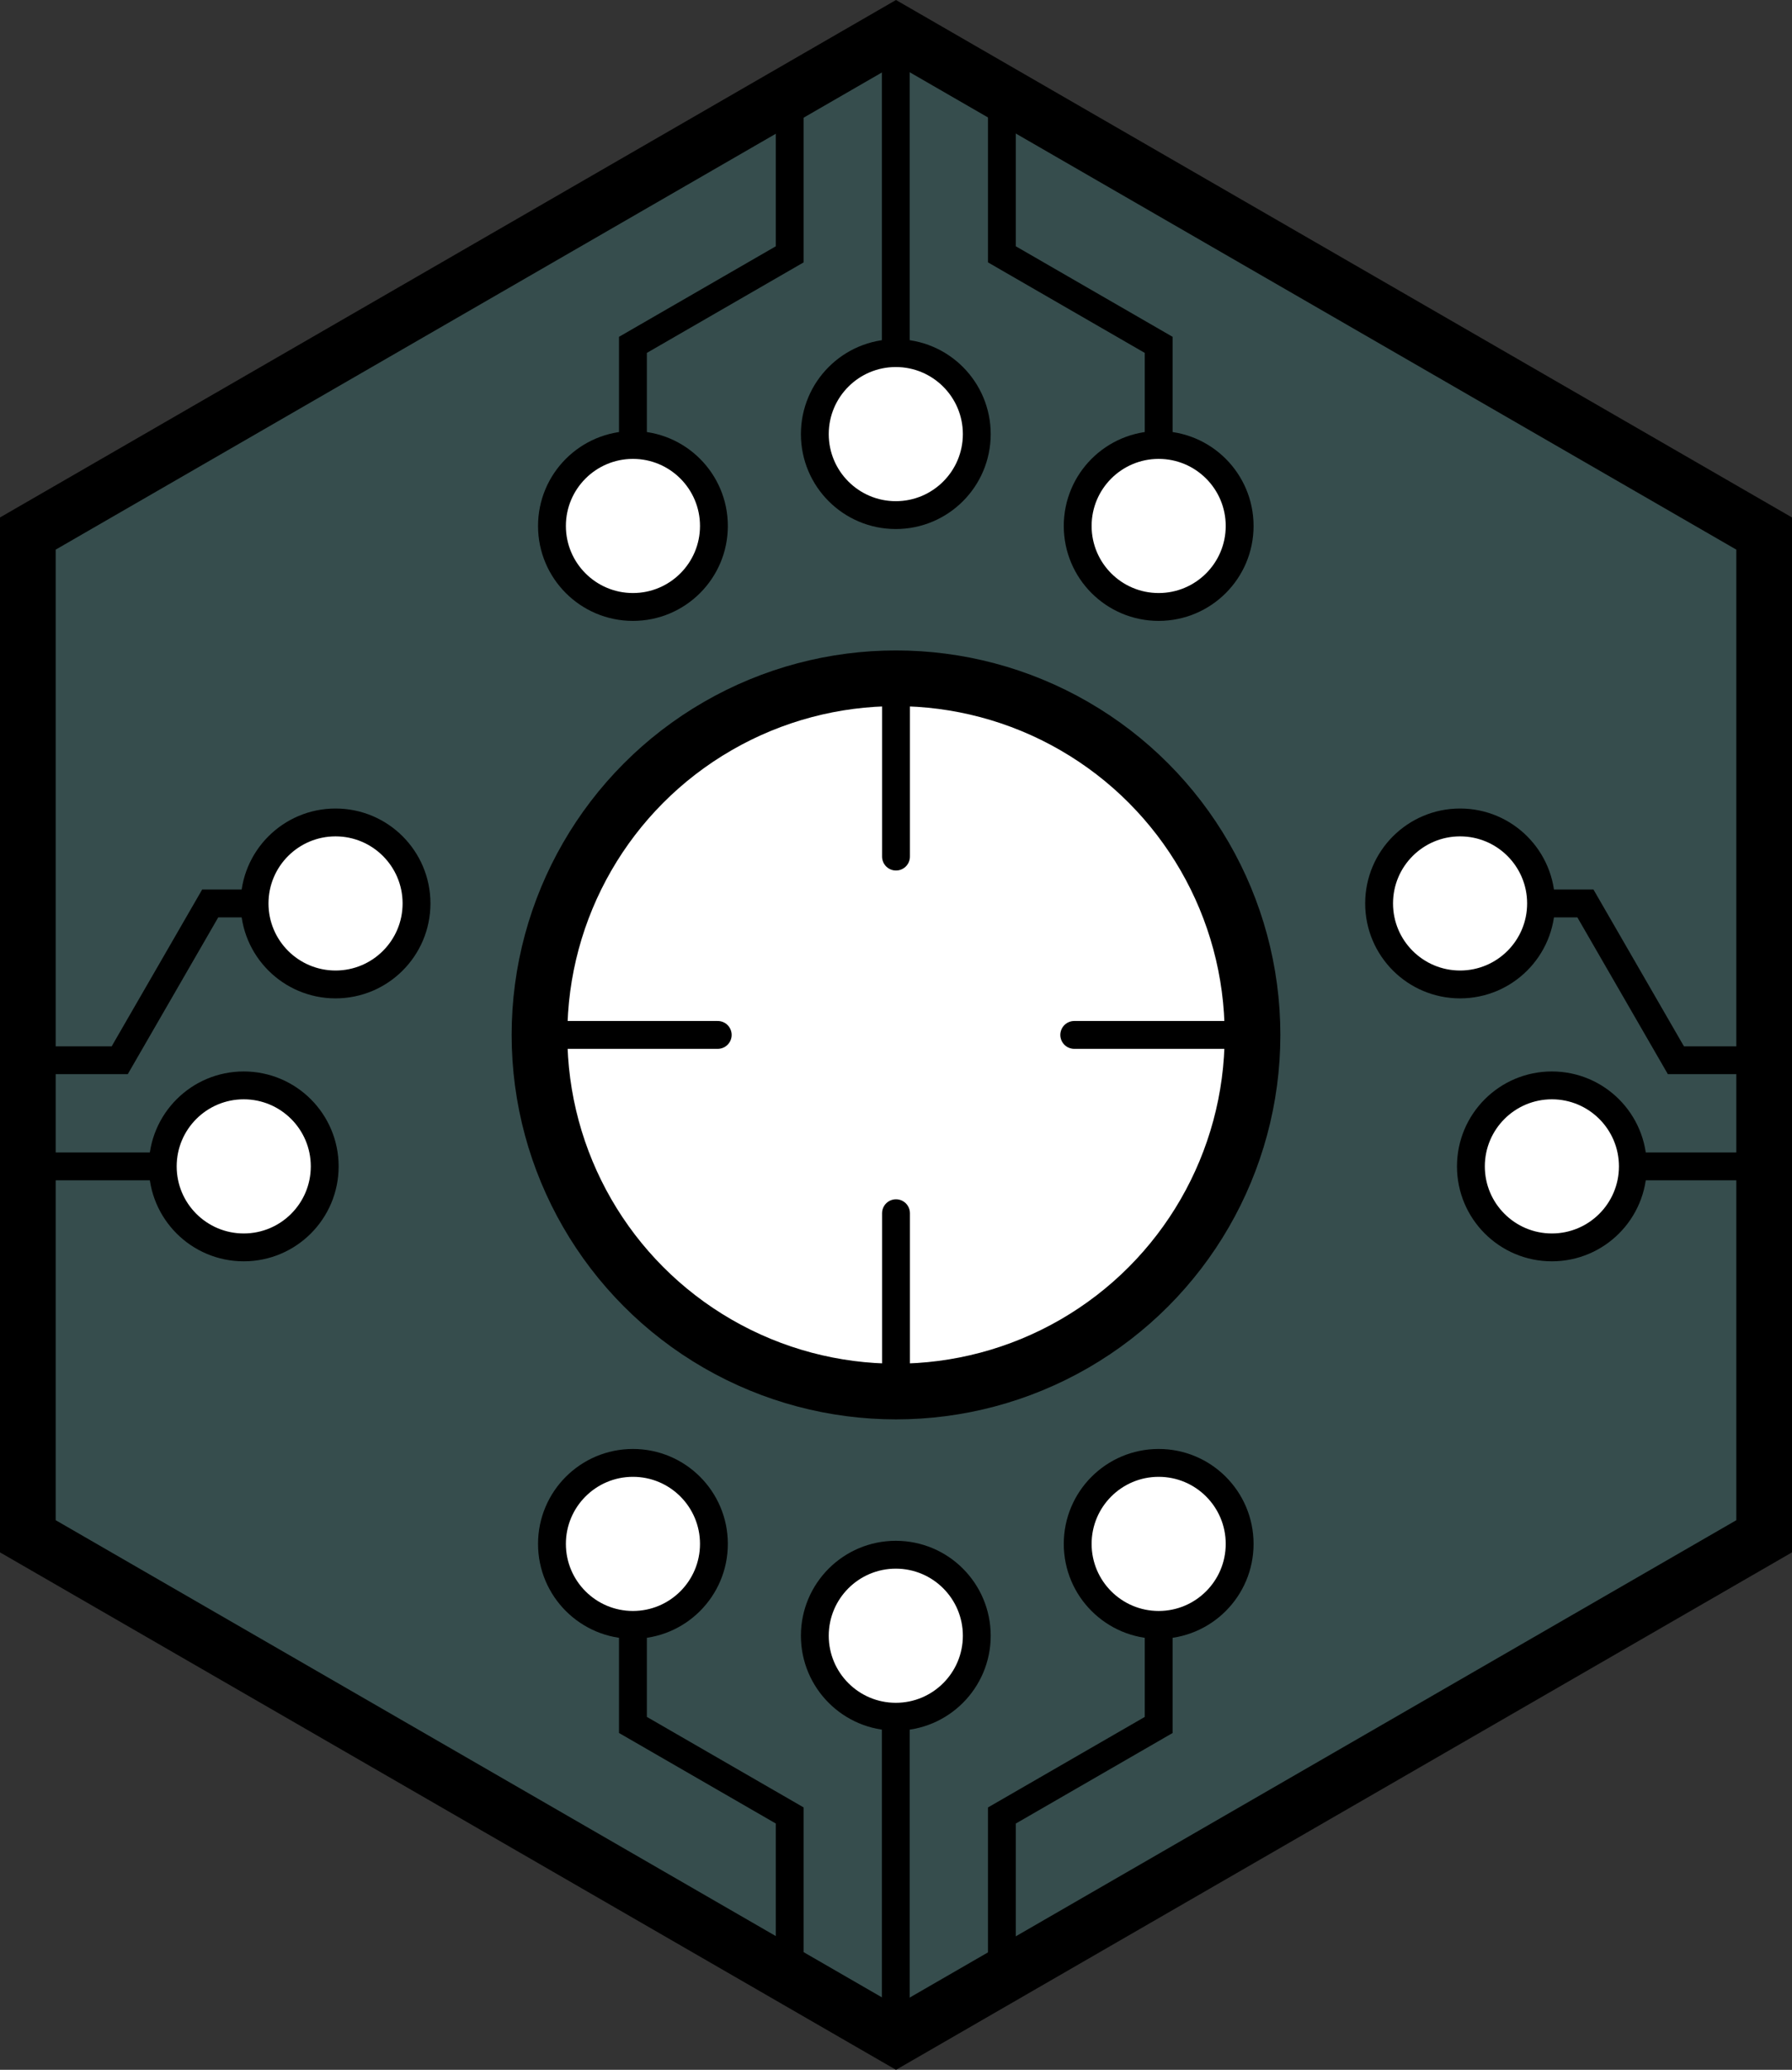 <svg xmlns="http://www.w3.org/2000/svg" xmlns:svg="http://www.w3.org/2000/svg" fill-rule="evenodd" stroke-miterlimit="10" clip-rule="evenodd" viewBox="0 0 64.354 74.309" xml:space="preserve"><rect x="0" y="0" width="64.354" height="74.309" fill="#333333" stroke="none"/><path fill="#3d8b8a" fill-rule="nonzero" d="m32.177 73.155 31.177-18v-36l-31.177-18-31.177 18v36z" opacity=".3"/><g transform="translate(-3.823 -1.845)"><clipPath id="a"><path d="M4.823 21v36L36 75l31.177-18V21L36 3Z" clip-rule="nonzero"/></clipPath><g clip-path="url(#a)"><path fill="none" stroke="#000" d="M45.433 20.727v-6.501l-5.63-3.25v-6.501"/><path fill="#fff" fill-rule="nonzero" d="M45.433 17.82c1.606 0 2.908 1.302 2.908 2.908 0 1.606-1.302 2.908-2.908 2.908-1.606 0-2.908-1.302-2.908-2.908 0-1.606 1.302-2.908 2.908-2.908"/><circle cy="-2.908" r="2.908" fill="none" stroke="#000" transform="matrix(-1 0 0 1 45.433 23.636)"/><path fill="none" stroke="#000" d="M26.553 20.727v-6.501l5.63-3.25v-6.501"/><path fill="#fff" fill-rule="nonzero" d="M26.553 17.82c-1.606 0-2.908 1.302-2.908 2.908 0 1.606 1.302 2.908 2.908 2.908 1.606 0 2.908-1.302 2.908-2.908 0-1.606-1.302-2.908-2.908-2.908"/><circle cy="-2.908" r="2.908" fill="none" stroke="#000" transform="matrix(-1 0 0 1 26.553 23.636)"/><path fill="none" stroke="#000" d="M35.993-5.441v22.872"/><path fill="#fff" fill-rule="nonzero" d="M35.993 20.338c-1.606 0-2.908-1.302-2.908-2.908 0-1.606 1.302-2.908 2.908-2.908 1.606 0 2.908 1.302 2.908 2.908 0 1.606-1.302 2.908-2.908 2.908"/><path fill="none" stroke="#000" d="M35.993 20.338c-1.606 0-2.908-1.302-2.908-2.908 0-1.606 1.302-2.908 2.908-2.908 1.606 0 2.908 1.302 2.908 2.908 0 1.606-1.302 2.908-2.908 2.908Zm-9.44 36.934v6.501l5.63 3.25v6.501"/><path fill="#fff" fill-rule="nonzero" d="M26.553 60.181c-1.606 0-2.908-1.302-2.908-2.908 0-1.606 1.302-2.908 2.908-2.908 1.606 0 2.908 1.302 2.908 2.908 0 1.606-1.302 2.908-2.908 2.908"/><path fill="none" stroke="#000" d="M26.553 60.181c-1.606 0-2.908-1.302-2.908-2.908 0-1.606 1.302-2.908 2.908-2.908 1.606 0 2.908 1.302 2.908 2.908 0 1.606-1.302 2.908-2.908 2.908Zm18.88-2.908v6.501l-5.63 3.25v6.501"/><path fill="#fff" fill-rule="nonzero" d="M45.433 60.181c1.606 0 2.908-1.302 2.908-2.908 0-1.606-1.302-2.908-2.908-2.908-1.606 0-2.908 1.302-2.908 2.908 0 1.606 1.302 2.908 2.908 2.908"/><path fill="none" stroke="#000" d="M45.433 60.181c1.606 0 2.908-1.302 2.908-2.908 0-1.606-1.302-2.908-2.908-2.908-1.606 0-2.908 1.302-2.908 2.908 0 1.606 1.302 2.908 2.908 2.908zm-9.44 23.261v-22.872"/><path fill="#fff" fill-rule="nonzero" d="M35.993 57.662c1.606 0 2.908 1.302 2.908 2.908 0 1.606-1.302 2.908-2.908 2.908-1.606 0-2.908-1.302-2.908-2.908 0-1.606 1.302-2.908 2.908-2.908"/><circle cy="-2.908" r="2.908" fill="none" stroke="#000" transform="matrix(-1 0 0 1 35.993 63.478)"/><path fill="none" stroke="#000" d="M17.873 34.28h-6.501l-3.25 5.63h-6.501"/><path fill="#fff" fill-rule="nonzero" d="M12.966 34.28c0-1.606 1.302-2.908 2.908-2.908 1.606 0 2.908 1.302 2.908 2.908 0 1.606-1.302 2.908-2.908 2.908-1.606 0-2.908-1.302-2.908-2.908"/><circle cx="2.908" r="2.908" fill="none" stroke="#000" transform="matrix(0 1 1 0 15.873 31.372)"/><path fill="none" stroke="#000" d="M-10.295 43.72h22.872"/><path fill="#fff" fill-rule="nonzero" d="M15.484 43.72c0-1.606-1.302-2.908-2.908-2.908-1.606 0-2.908 1.302-2.908 2.908 0 1.606 1.302 2.908 2.908 2.908 1.606 0 2.908-1.302 2.908-2.908"/><circle cx="-2.908" r="2.908" fill="none" stroke="#000" transform="matrix(0 -1 -1 0 12.576 40.812)"/><path fill="none" stroke="#000" d="M54.257 34.28h6.501l3.25 5.63h6.501"/><path fill="#fff" fill-rule="nonzero" d="M59.165 34.28c0-1.606-1.302-2.908-2.908-2.908-1.606 0-2.908 1.302-2.908 2.908 0 1.606 1.302 2.908 2.908 2.908 1.606 0 2.908-1.302 2.908-2.908"/><circle cx="-2.908" r="2.908" fill="none" stroke="#000" transform="matrix(0 -1 -1 0 56.257 31.372)"/><path fill="none" stroke="#000" d="M82.426 43.72h-22.872"/><path fill="#fff" fill-rule="nonzero" d="M56.646 43.72c0-1.606 1.302-2.908 2.908-2.908 1.606 0 2.908 1.302 2.908 2.908 0 1.606-1.302 2.908-2.908 2.908-1.606 0-2.908-1.302-2.908-2.908"/><circle cx="2.908" r="2.908" fill="none" stroke="#000" transform="matrix(0 1 1 0 59.554 40.812)"/><path fill="#fff" fill-rule="nonzero" d="M36 26.197c-7.07 0-12.803 5.733-12.803 12.803 0 7.07 5.733 12.803 12.803 12.803 7.07 0 12.803-5.733 12.803-12.803 0-7.07-5.733-12.803-12.803-12.803"/><circle cy="-12.803" r="12.803" fill="none" stroke="#000" stroke-linecap="round" stroke-linejoin="round" stroke-width="2" transform="matrix(-1 0 0 1 36 51.803)"/><path fill="none" stroke="#000" stroke-linecap="round" stroke-linejoin="round" d="M48.785 39h-6.384m-12.803 0h-6.402M36 51.803v-6.402m0-12.803v-6.402"/></g></g><path fill="none" stroke="#000" stroke-width="2" d="m32.177 73.155 31.177-18v-36l-31.177-18-31.177 18v36z"/></svg>